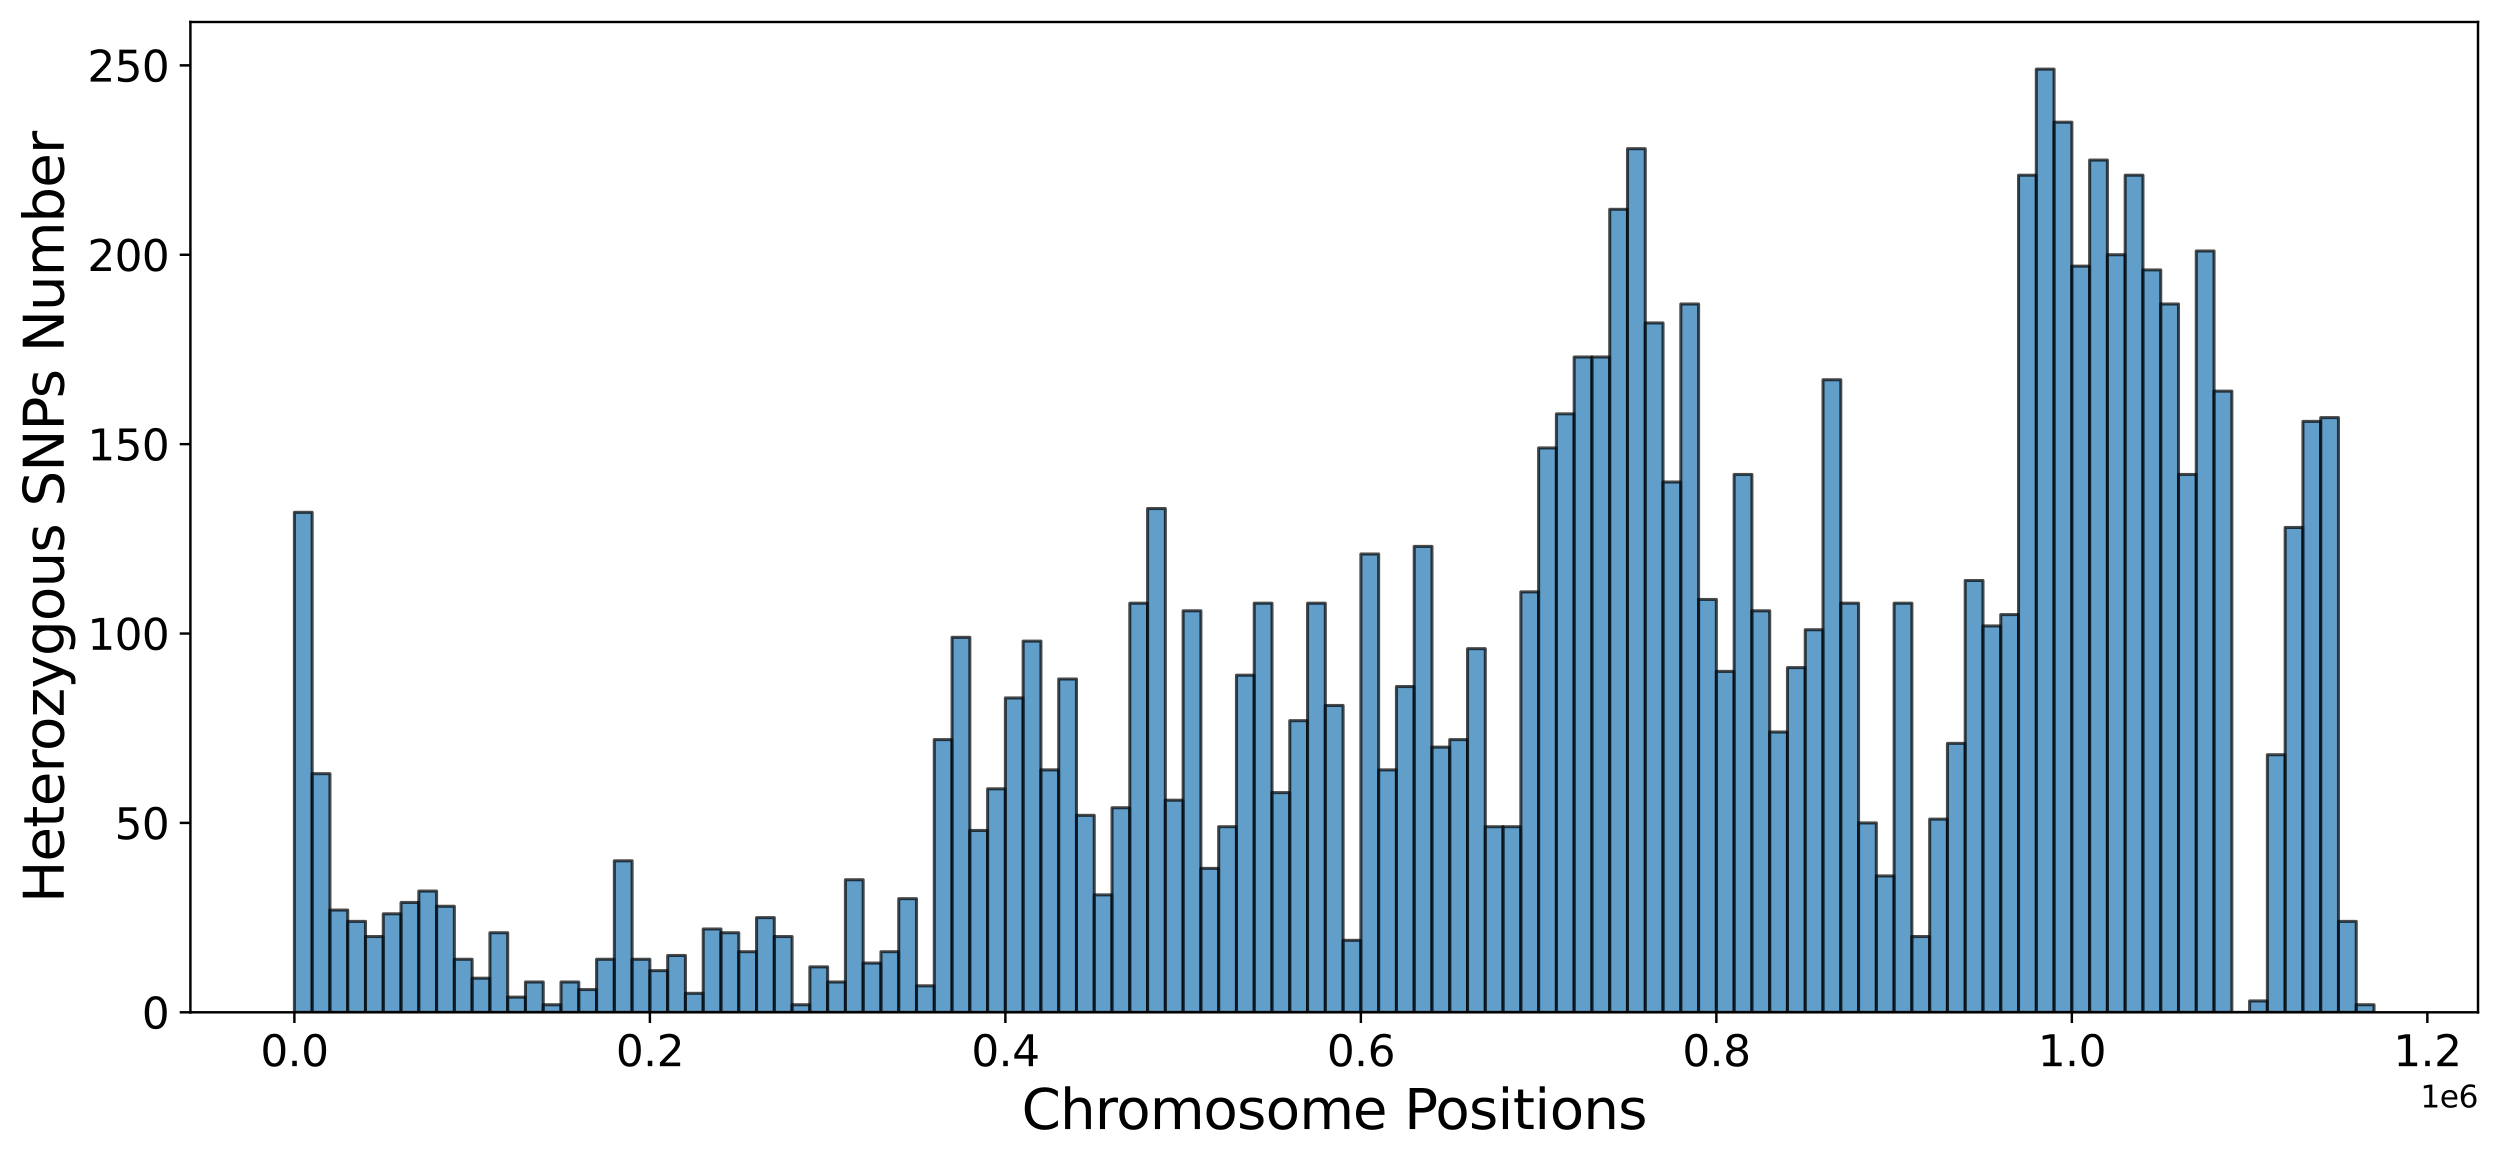 <?xml version="1.0" encoding="utf-8" standalone="no"?>
<!DOCTYPE svg PUBLIC "-//W3C//DTD SVG 1.1//EN"
  "http://www.w3.org/Graphics/SVG/1.1/DTD/svg11.dtd">
<svg xmlns:xlink="http://www.w3.org/1999/xlink" width="818.533pt" height="380.61pt" viewBox="0 0 818.533 380.61" xmlns="http://www.w3.org/2000/svg" version="1.1">
 <defs>
  <style type="text/css">*{stroke-linejoin: round; stroke-linecap: butt}</style>
 </defs>
 <g id="figure_1">
  <g id="patch_1">
   <path d="M 0 380.61 
L 818.533 380.61 
L 818.533 0 
L 0 0 
z
" style="fill: #ffffff"/>
  </g>
  <g id="axes_1">
   <g id="patch_2">
    <path d="M 62.343 331.44 
L 811.333 331.44 
L 811.333 7.2 
L 62.343 7.2 
z
" style="fill: #ffffff"/>
   </g>
   <g id="patch_3">
    <path d="M 96.388 331.44 
L 102.208 331.44 
L 102.208 167.739 
L 96.388 167.739 
z
" clip-path="url(#pa368eece05)" style="fill: #1f77b4; opacity: 0.7; stroke: #000000; stroke-linejoin: miter"/>
   </g>
   <g id="patch_4">
    <path d="M 102.208 331.44 
L 108.027 331.44 
L 108.027 253.31 
L 102.208 253.31 
z
" clip-path="url(#pa368eece05)" style="fill: #1f77b4; opacity: 0.7; stroke: #000000; stroke-linejoin: miter"/>
   </g>
   <g id="patch_5">
    <path d="M 108.027 331.44 
L 113.847 331.44 
L 113.847 297.956 
L 108.027 297.956 
z
" clip-path="url(#pa368eece05)" style="fill: #1f77b4; opacity: 0.7; stroke: #000000; stroke-linejoin: miter"/>
   </g>
   <g id="patch_6">
    <path d="M 113.847 331.44 
L 119.667 331.44 
L 119.667 301.676 
L 113.847 301.676 
z
" clip-path="url(#pa368eece05)" style="fill: #1f77b4; opacity: 0.7; stroke: #000000; stroke-linejoin: miter"/>
   </g>
   <g id="patch_7">
    <path d="M 119.667 331.44 
L 125.486 331.44 
L 125.486 306.637 
L 119.667 306.637 
z
" clip-path="url(#pa368eece05)" style="fill: #1f77b4; opacity: 0.7; stroke: #000000; stroke-linejoin: miter"/>
   </g>
   <g id="patch_8">
    <path d="M 125.486 331.44 
L 131.306 331.44 
L 131.306 299.196 
L 125.486 299.196 
z
" clip-path="url(#pa368eece05)" style="fill: #1f77b4; opacity: 0.7; stroke: #000000; stroke-linejoin: miter"/>
   </g>
   <g id="patch_9">
    <path d="M 131.306 331.44 
L 137.126 331.44 
L 137.126 295.475 
L 131.306 295.475 
z
" clip-path="url(#pa368eece05)" style="fill: #1f77b4; opacity: 0.7; stroke: #000000; stroke-linejoin: miter"/>
   </g>
   <g id="patch_10">
    <path d="M 137.126 331.44 
L 142.945 331.44 
L 142.945 291.755 
L 137.126 291.755 
z
" clip-path="url(#pa368eece05)" style="fill: #1f77b4; opacity: 0.7; stroke: #000000; stroke-linejoin: miter"/>
   </g>
   <g id="patch_11">
    <path d="M 142.945 331.44 
L 148.765 331.44 
L 148.765 296.716 
L 142.945 296.716 
z
" clip-path="url(#pa368eece05)" style="fill: #1f77b4; opacity: 0.7; stroke: #000000; stroke-linejoin: miter"/>
   </g>
   <g id="patch_12">
    <path d="M 148.765 331.44 
L 154.585 331.44 
L 154.585 314.078 
L 148.765 314.078 
z
" clip-path="url(#pa368eece05)" style="fill: #1f77b4; opacity: 0.7; stroke: #000000; stroke-linejoin: miter"/>
   </g>
   <g id="patch_13">
    <path d="M 154.585 331.44 
L 160.404 331.44 
L 160.404 320.279 
L 154.585 320.279 
z
" clip-path="url(#pa368eece05)" style="fill: #1f77b4; opacity: 0.7; stroke: #000000; stroke-linejoin: miter"/>
   </g>
   <g id="patch_14">
    <path d="M 160.404 331.44 
L 166.224 331.44 
L 166.224 305.397 
L 160.404 305.397 
z
" clip-path="url(#pa368eece05)" style="fill: #1f77b4; opacity: 0.7; stroke: #000000; stroke-linejoin: miter"/>
   </g>
   <g id="patch_15">
    <path d="M 166.224 331.44 
L 172.044 331.44 
L 172.044 326.479 
L 166.224 326.479 
z
" clip-path="url(#pa368eece05)" style="fill: #1f77b4; opacity: 0.7; stroke: #000000; stroke-linejoin: miter"/>
   </g>
   <g id="patch_16">
    <path d="M 172.044 331.44 
L 177.863 331.44 
L 177.863 321.519 
L 172.044 321.519 
z
" clip-path="url(#pa368eece05)" style="fill: #1f77b4; opacity: 0.7; stroke: #000000; stroke-linejoin: miter"/>
   </g>
   <g id="patch_17">
    <path d="M 177.863 331.44 
L 183.683 331.44 
L 183.683 328.96 
L 177.863 328.96 
z
" clip-path="url(#pa368eece05)" style="fill: #1f77b4; opacity: 0.7; stroke: #000000; stroke-linejoin: miter"/>
   </g>
   <g id="patch_18">
    <path d="M 183.683 331.44 
L 189.503 331.44 
L 189.503 321.519 
L 183.683 321.519 
z
" clip-path="url(#pa368eece05)" style="fill: #1f77b4; opacity: 0.7; stroke: #000000; stroke-linejoin: miter"/>
   </g>
   <g id="patch_19">
    <path d="M 189.503 331.44 
L 195.322 331.44 
L 195.322 323.999 
L 189.503 323.999 
z
" clip-path="url(#pa368eece05)" style="fill: #1f77b4; opacity: 0.7; stroke: #000000; stroke-linejoin: miter"/>
   </g>
   <g id="patch_20">
    <path d="M 195.322 331.44 
L 201.142 331.44 
L 201.142 314.078 
L 195.322 314.078 
z
" clip-path="url(#pa368eece05)" style="fill: #1f77b4; opacity: 0.7; stroke: #000000; stroke-linejoin: miter"/>
   </g>
   <g id="patch_21">
    <path d="M 201.142 331.44 
L 206.962 331.44 
L 206.962 281.834 
L 201.142 281.834 
z
" clip-path="url(#pa368eece05)" style="fill: #1f77b4; opacity: 0.7; stroke: #000000; stroke-linejoin: miter"/>
   </g>
   <g id="patch_22">
    <path d="M 206.962 331.44 
L 212.781 331.44 
L 212.781 314.078 
L 206.962 314.078 
z
" clip-path="url(#pa368eece05)" style="fill: #1f77b4; opacity: 0.7; stroke: #000000; stroke-linejoin: miter"/>
   </g>
   <g id="patch_23">
    <path d="M 212.781 331.44 
L 218.601 331.44 
L 218.601 317.798 
L 212.781 317.798 
z
" clip-path="url(#pa368eece05)" style="fill: #1f77b4; opacity: 0.7; stroke: #000000; stroke-linejoin: miter"/>
   </g>
   <g id="patch_24">
    <path d="M 218.601 331.44 
L 224.421 331.44 
L 224.421 312.838 
L 218.601 312.838 
z
" clip-path="url(#pa368eece05)" style="fill: #1f77b4; opacity: 0.7; stroke: #000000; stroke-linejoin: miter"/>
   </g>
   <g id="patch_25">
    <path d="M 224.421 331.44 
L 230.24 331.44 
L 230.24 325.239 
L 224.421 325.239 
z
" clip-path="url(#pa368eece05)" style="fill: #1f77b4; opacity: 0.7; stroke: #000000; stroke-linejoin: miter"/>
   </g>
   <g id="patch_26">
    <path d="M 230.24 331.44 
L 236.06 331.44 
L 236.06 304.156 
L 230.24 304.156 
z
" clip-path="url(#pa368eece05)" style="fill: #1f77b4; opacity: 0.7; stroke: #000000; stroke-linejoin: miter"/>
   </g>
   <g id="patch_27">
    <path d="M 236.06 331.44 
L 241.88 331.44 
L 241.88 305.397 
L 236.06 305.397 
z
" clip-path="url(#pa368eece05)" style="fill: #1f77b4; opacity: 0.7; stroke: #000000; stroke-linejoin: miter"/>
   </g>
   <g id="patch_28">
    <path d="M 241.88 331.44 
L 247.699 331.44 
L 247.699 311.597 
L 241.88 311.597 
z
" clip-path="url(#pa368eece05)" style="fill: #1f77b4; opacity: 0.7; stroke: #000000; stroke-linejoin: miter"/>
   </g>
   <g id="patch_29">
    <path d="M 247.699 331.44 
L 253.519 331.44 
L 253.519 300.436 
L 247.699 300.436 
z
" clip-path="url(#pa368eece05)" style="fill: #1f77b4; opacity: 0.7; stroke: #000000; stroke-linejoin: miter"/>
   </g>
   <g id="patch_30">
    <path d="M 253.519 331.44 
L 259.339 331.44 
L 259.339 306.637 
L 253.519 306.637 
z
" clip-path="url(#pa368eece05)" style="fill: #1f77b4; opacity: 0.7; stroke: #000000; stroke-linejoin: miter"/>
   </g>
   <g id="patch_31">
    <path d="M 259.339 331.44 
L 265.158 331.44 
L 265.158 328.96 
L 259.339 328.96 
z
" clip-path="url(#pa368eece05)" style="fill: #1f77b4; opacity: 0.7; stroke: #000000; stroke-linejoin: miter"/>
   </g>
   <g id="patch_32">
    <path d="M 265.158 331.44 
L 270.978 331.44 
L 270.978 316.558 
L 265.158 316.558 
z
" clip-path="url(#pa368eece05)" style="fill: #1f77b4; opacity: 0.7; stroke: #000000; stroke-linejoin: miter"/>
   </g>
   <g id="patch_33">
    <path d="M 270.978 331.44 
L 276.798 331.44 
L 276.798 321.519 
L 270.978 321.519 
z
" clip-path="url(#pa368eece05)" style="fill: #1f77b4; opacity: 0.7; stroke: #000000; stroke-linejoin: miter"/>
   </g>
   <g id="patch_34">
    <path d="M 276.798 331.44 
L 282.617 331.44 
L 282.617 288.034 
L 276.798 288.034 
z
" clip-path="url(#pa368eece05)" style="fill: #1f77b4; opacity: 0.7; stroke: #000000; stroke-linejoin: miter"/>
   </g>
   <g id="patch_35">
    <path d="M 282.617 331.44 
L 288.437 331.44 
L 288.437 315.318 
L 282.617 315.318 
z
" clip-path="url(#pa368eece05)" style="fill: #1f77b4; opacity: 0.7; stroke: #000000; stroke-linejoin: miter"/>
   </g>
   <g id="patch_36">
    <path d="M 288.437 331.44 
L 294.257 331.44 
L 294.257 311.597 
L 288.437 311.597 
z
" clip-path="url(#pa368eece05)" style="fill: #1f77b4; opacity: 0.7; stroke: #000000; stroke-linejoin: miter"/>
   </g>
   <g id="patch_37">
    <path d="M 294.257 331.44 
L 300.076 331.44 
L 300.076 294.235 
L 294.257 294.235 
z
" clip-path="url(#pa368eece05)" style="fill: #1f77b4; opacity: 0.7; stroke: #000000; stroke-linejoin: miter"/>
   </g>
   <g id="patch_38">
    <path d="M 300.076 331.44 
L 305.896 331.44 
L 305.896 322.759 
L 300.076 322.759 
z
" clip-path="url(#pa368eece05)" style="fill: #1f77b4; opacity: 0.7; stroke: #000000; stroke-linejoin: miter"/>
   </g>
   <g id="patch_39">
    <path d="M 305.896 331.44 
L 311.715 331.44 
L 311.715 242.148 
L 305.896 242.148 
z
" clip-path="url(#pa368eece05)" style="fill: #1f77b4; opacity: 0.7; stroke: #000000; stroke-linejoin: miter"/>
   </g>
   <g id="patch_40">
    <path d="M 311.715 331.44 
L 317.535 331.44 
L 317.535 208.664 
L 311.715 208.664 
z
" clip-path="url(#pa368eece05)" style="fill: #1f77b4; opacity: 0.7; stroke: #000000; stroke-linejoin: miter"/>
   </g>
   <g id="patch_41">
    <path d="M 317.535 331.44 
L 323.355 331.44 
L 323.355 271.912 
L 317.535 271.912 
z
" clip-path="url(#pa368eece05)" style="fill: #1f77b4; opacity: 0.7; stroke: #000000; stroke-linejoin: miter"/>
   </g>
   <g id="patch_42">
    <path d="M 323.355 331.44 
L 329.174 331.44 
L 329.174 258.271 
L 323.355 258.271 
z
" clip-path="url(#pa368eece05)" style="fill: #1f77b4; opacity: 0.7; stroke: #000000; stroke-linejoin: miter"/>
   </g>
   <g id="patch_43">
    <path d="M 329.174 331.44 
L 334.994 331.44 
L 334.994 228.507 
L 329.174 228.507 
z
" clip-path="url(#pa368eece05)" style="fill: #1f77b4; opacity: 0.7; stroke: #000000; stroke-linejoin: miter"/>
   </g>
   <g id="patch_44">
    <path d="M 334.994 331.44 
L 340.814 331.44 
L 340.814 209.904 
L 334.994 209.904 
z
" clip-path="url(#pa368eece05)" style="fill: #1f77b4; opacity: 0.7; stroke: #000000; stroke-linejoin: miter"/>
   </g>
   <g id="patch_45">
    <path d="M 340.814 331.44 
L 346.633 331.44 
L 346.633 252.07 
L 340.814 252.07 
z
" clip-path="url(#pa368eece05)" style="fill: #1f77b4; opacity: 0.7; stroke: #000000; stroke-linejoin: miter"/>
   </g>
   <g id="patch_46">
    <path d="M 346.633 331.44 
L 352.453 331.44 
L 352.453 222.306 
L 346.633 222.306 
z
" clip-path="url(#pa368eece05)" style="fill: #1f77b4; opacity: 0.7; stroke: #000000; stroke-linejoin: miter"/>
   </g>
   <g id="patch_47">
    <path d="M 352.453 331.44 
L 358.273 331.44 
L 358.273 266.952 
L 352.453 266.952 
z
" clip-path="url(#pa368eece05)" style="fill: #1f77b4; opacity: 0.7; stroke: #000000; stroke-linejoin: miter"/>
   </g>
   <g id="patch_48">
    <path d="M 358.273 331.44 
L 364.092 331.44 
L 364.092 292.995 
L 358.273 292.995 
z
" clip-path="url(#pa368eece05)" style="fill: #1f77b4; opacity: 0.7; stroke: #000000; stroke-linejoin: miter"/>
   </g>
   <g id="patch_49">
    <path d="M 364.092 331.44 
L 369.912 331.44 
L 369.912 264.471 
L 364.092 264.471 
z
" clip-path="url(#pa368eece05)" style="fill: #1f77b4; opacity: 0.7; stroke: #000000; stroke-linejoin: miter"/>
   </g>
   <g id="patch_50">
    <path d="M 369.912 331.44 
L 375.732 331.44 
L 375.732 197.503 
L 369.912 197.503 
z
" clip-path="url(#pa368eece05)" style="fill: #1f77b4; opacity: 0.7; stroke: #000000; stroke-linejoin: miter"/>
   </g>
   <g id="patch_51">
    <path d="M 375.732 331.44 
L 381.551 331.44 
L 381.551 166.499 
L 375.732 166.499 
z
" clip-path="url(#pa368eece05)" style="fill: #1f77b4; opacity: 0.7; stroke: #000000; stroke-linejoin: miter"/>
   </g>
   <g id="patch_52">
    <path d="M 381.551 331.44 
L 387.371 331.44 
L 387.371 261.991 
L 381.551 261.991 
z
" clip-path="url(#pa368eece05)" style="fill: #1f77b4; opacity: 0.7; stroke: #000000; stroke-linejoin: miter"/>
   </g>
   <g id="patch_53">
    <path d="M 387.371 331.44 
L 393.191 331.44 
L 393.191 199.983 
L 387.371 199.983 
z
" clip-path="url(#pa368eece05)" style="fill: #1f77b4; opacity: 0.7; stroke: #000000; stroke-linejoin: miter"/>
   </g>
   <g id="patch_54">
    <path d="M 393.191 331.44 
L 399.01 331.44 
L 399.01 284.314 
L 393.191 284.314 
z
" clip-path="url(#pa368eece05)" style="fill: #1f77b4; opacity: 0.7; stroke: #000000; stroke-linejoin: miter"/>
   </g>
   <g id="patch_55">
    <path d="M 399.01 331.44 
L 404.83 331.44 
L 404.83 270.672 
L 399.01 270.672 
z
" clip-path="url(#pa368eece05)" style="fill: #1f77b4; opacity: 0.7; stroke: #000000; stroke-linejoin: miter"/>
   </g>
   <g id="patch_56">
    <path d="M 404.83 331.44 
L 410.65 331.44 
L 410.65 221.066 
L 404.83 221.066 
z
" clip-path="url(#pa368eece05)" style="fill: #1f77b4; opacity: 0.7; stroke: #000000; stroke-linejoin: miter"/>
   </g>
   <g id="patch_57">
    <path d="M 410.65 331.44 
L 416.469 331.44 
L 416.469 197.503 
L 410.65 197.503 
z
" clip-path="url(#pa368eece05)" style="fill: #1f77b4; opacity: 0.7; stroke: #000000; stroke-linejoin: miter"/>
   </g>
   <g id="patch_58">
    <path d="M 416.469 331.44 
L 422.289 331.44 
L 422.289 259.511 
L 416.469 259.511 
z
" clip-path="url(#pa368eece05)" style="fill: #1f77b4; opacity: 0.7; stroke: #000000; stroke-linejoin: miter"/>
   </g>
   <g id="patch_59">
    <path d="M 422.289 331.44 
L 428.109 331.44 
L 428.109 235.948 
L 422.289 235.948 
z
" clip-path="url(#pa368eece05)" style="fill: #1f77b4; opacity: 0.7; stroke: #000000; stroke-linejoin: miter"/>
   </g>
   <g id="patch_60">
    <path d="M 428.109 331.44 
L 433.928 331.44 
L 433.928 197.503 
L 428.109 197.503 
z
" clip-path="url(#pa368eece05)" style="fill: #1f77b4; opacity: 0.7; stroke: #000000; stroke-linejoin: miter"/>
   </g>
   <g id="patch_61">
    <path d="M 433.928 331.44 
L 439.748 331.44 
L 439.748 230.987 
L 433.928 230.987 
z
" clip-path="url(#pa368eece05)" style="fill: #1f77b4; opacity: 0.7; stroke: #000000; stroke-linejoin: miter"/>
   </g>
   <g id="patch_62">
    <path d="M 439.748 331.44 
L 445.568 331.44 
L 445.568 307.877 
L 439.748 307.877 
z
" clip-path="url(#pa368eece05)" style="fill: #1f77b4; opacity: 0.7; stroke: #000000; stroke-linejoin: miter"/>
   </g>
   <g id="patch_63">
    <path d="M 445.568 331.44 
L 451.387 331.44 
L 451.387 181.381 
L 445.568 181.381 
z
" clip-path="url(#pa368eece05)" style="fill: #1f77b4; opacity: 0.7; stroke: #000000; stroke-linejoin: miter"/>
   </g>
   <g id="patch_64">
    <path d="M 451.387 331.44 
L 457.207 331.44 
L 457.207 252.07 
L 451.387 252.07 
z
" clip-path="url(#pa368eece05)" style="fill: #1f77b4; opacity: 0.7; stroke: #000000; stroke-linejoin: miter"/>
   </g>
   <g id="patch_65">
    <path d="M 457.207 331.44 
L 463.027 331.44 
L 463.027 224.786 
L 457.207 224.786 
z
" clip-path="url(#pa368eece05)" style="fill: #1f77b4; opacity: 0.7; stroke: #000000; stroke-linejoin: miter"/>
   </g>
   <g id="patch_66">
    <path d="M 463.027 331.44 
L 468.846 331.44 
L 468.846 178.9 
L 463.027 178.9 
z
" clip-path="url(#pa368eece05)" style="fill: #1f77b4; opacity: 0.7; stroke: #000000; stroke-linejoin: miter"/>
   </g>
   <g id="patch_67">
    <path d="M 468.846 331.44 
L 474.666 331.44 
L 474.666 244.629 
L 468.846 244.629 
z
" clip-path="url(#pa368eece05)" style="fill: #1f77b4; opacity: 0.7; stroke: #000000; stroke-linejoin: miter"/>
   </g>
   <g id="patch_68">
    <path d="M 474.666 331.44 
L 480.486 331.44 
L 480.486 242.148 
L 474.666 242.148 
z
" clip-path="url(#pa368eece05)" style="fill: #1f77b4; opacity: 0.7; stroke: #000000; stroke-linejoin: miter"/>
   </g>
   <g id="patch_69">
    <path d="M 480.486 331.44 
L 486.305 331.44 
L 486.305 212.385 
L 480.486 212.385 
z
" clip-path="url(#pa368eece05)" style="fill: #1f77b4; opacity: 0.7; stroke: #000000; stroke-linejoin: miter"/>
   </g>
   <g id="patch_70">
    <path d="M 486.305 331.44 
L 492.125 331.44 
L 492.125 270.672 
L 486.305 270.672 
z
" clip-path="url(#pa368eece05)" style="fill: #1f77b4; opacity: 0.7; stroke: #000000; stroke-linejoin: miter"/>
   </g>
   <g id="patch_71">
    <path d="M 492.125 331.44 
L 497.945 331.44 
L 497.945 270.672 
L 492.125 270.672 
z
" clip-path="url(#pa368eece05)" style="fill: #1f77b4; opacity: 0.7; stroke: #000000; stroke-linejoin: miter"/>
   </g>
   <g id="patch_72">
    <path d="M 497.945 331.44 
L 503.764 331.44 
L 503.764 193.782 
L 497.945 193.782 
z
" clip-path="url(#pa368eece05)" style="fill: #1f77b4; opacity: 0.7; stroke: #000000; stroke-linejoin: miter"/>
   </g>
   <g id="patch_73">
    <path d="M 503.764 331.44 
L 509.584 331.44 
L 509.584 146.656 
L 503.764 146.656 
z
" clip-path="url(#pa368eece05)" style="fill: #1f77b4; opacity: 0.7; stroke: #000000; stroke-linejoin: miter"/>
   </g>
   <g id="patch_74">
    <path d="M 509.584 331.44 
L 515.404 331.44 
L 515.404 135.495 
L 509.584 135.495 
z
" clip-path="url(#pa368eece05)" style="fill: #1f77b4; opacity: 0.7; stroke: #000000; stroke-linejoin: miter"/>
   </g>
   <g id="patch_75">
    <path d="M 515.404 331.44 
L 521.223 331.44 
L 521.223 116.892 
L 515.404 116.892 
z
" clip-path="url(#pa368eece05)" style="fill: #1f77b4; opacity: 0.7; stroke: #000000; stroke-linejoin: miter"/>
   </g>
   <g id="patch_76">
    <path d="M 521.223 331.44 
L 527.043 331.44 
L 527.043 116.892 
L 521.223 116.892 
z
" clip-path="url(#pa368eece05)" style="fill: #1f77b4; opacity: 0.7; stroke: #000000; stroke-linejoin: miter"/>
   </g>
   <g id="patch_77">
    <path d="M 527.043 331.44 
L 532.862 331.44 
L 532.862 68.526 
L 527.043 68.526 
z
" clip-path="url(#pa368eece05)" style="fill: #1f77b4; opacity: 0.7; stroke: #000000; stroke-linejoin: miter"/>
   </g>
   <g id="patch_78">
    <path d="M 532.862 331.44 
L 538.682 331.44 
L 538.682 48.683 
L 532.862 48.683 
z
" clip-path="url(#pa368eece05)" style="fill: #1f77b4; opacity: 0.7; stroke: #000000; stroke-linejoin: miter"/>
   </g>
   <g id="patch_79">
    <path d="M 538.682 331.44 
L 544.502 331.44 
L 544.502 105.731 
L 538.682 105.731 
z
" clip-path="url(#pa368eece05)" style="fill: #1f77b4; opacity: 0.7; stroke: #000000; stroke-linejoin: miter"/>
   </g>
   <g id="patch_80">
    <path d="M 544.502 331.44 
L 550.321 331.44 
L 550.321 157.818 
L 544.502 157.818 
z
" clip-path="url(#pa368eece05)" style="fill: #1f77b4; opacity: 0.7; stroke: #000000; stroke-linejoin: miter"/>
   </g>
   <g id="patch_81">
    <path d="M 550.321 331.44 
L 556.141 331.44 
L 556.141 99.53 
L 550.321 99.53 
z
" clip-path="url(#pa368eece05)" style="fill: #1f77b4; opacity: 0.7; stroke: #000000; stroke-linejoin: miter"/>
   </g>
   <g id="patch_82">
    <path d="M 556.141 331.44 
L 561.961 331.44 
L 561.961 196.262 
L 556.141 196.262 
z
" clip-path="url(#pa368eece05)" style="fill: #1f77b4; opacity: 0.7; stroke: #000000; stroke-linejoin: miter"/>
   </g>
   <g id="patch_83">
    <path d="M 561.961 331.44 
L 567.78 331.44 
L 567.78 219.826 
L 561.961 219.826 
z
" clip-path="url(#pa368eece05)" style="fill: #1f77b4; opacity: 0.7; stroke: #000000; stroke-linejoin: miter"/>
   </g>
   <g id="patch_84">
    <path d="M 567.78 331.44 
L 573.6 331.44 
L 573.6 155.337 
L 567.78 155.337 
z
" clip-path="url(#pa368eece05)" style="fill: #1f77b4; opacity: 0.7; stroke: #000000; stroke-linejoin: miter"/>
   </g>
   <g id="patch_85">
    <path d="M 573.6 331.44 
L 579.42 331.44 
L 579.42 199.983 
L 573.6 199.983 
z
" clip-path="url(#pa368eece05)" style="fill: #1f77b4; opacity: 0.7; stroke: #000000; stroke-linejoin: miter"/>
   </g>
   <g id="patch_86">
    <path d="M 579.42 331.44 
L 585.239 331.44 
L 585.239 239.668 
L 579.42 239.668 
z
" clip-path="url(#pa368eece05)" style="fill: #1f77b4; opacity: 0.7; stroke: #000000; stroke-linejoin: miter"/>
   </g>
   <g id="patch_87">
    <path d="M 585.239 331.44 
L 591.059 331.44 
L 591.059 218.585 
L 585.239 218.585 
z
" clip-path="url(#pa368eece05)" style="fill: #1f77b4; opacity: 0.7; stroke: #000000; stroke-linejoin: miter"/>
   </g>
   <g id="patch_88">
    <path d="M 591.059 331.44 
L 596.879 331.44 
L 596.879 206.184 
L 591.059 206.184 
z
" clip-path="url(#pa368eece05)" style="fill: #1f77b4; opacity: 0.7; stroke: #000000; stroke-linejoin: miter"/>
   </g>
   <g id="patch_89">
    <path d="M 596.879 331.44 
L 602.698 331.44 
L 602.698 124.333 
L 596.879 124.333 
z
" clip-path="url(#pa368eece05)" style="fill: #1f77b4; opacity: 0.7; stroke: #000000; stroke-linejoin: miter"/>
   </g>
   <g id="patch_90">
    <path d="M 602.698 331.44 
L 608.518 331.44 
L 608.518 197.503 
L 602.698 197.503 
z
" clip-path="url(#pa368eece05)" style="fill: #1f77b4; opacity: 0.7; stroke: #000000; stroke-linejoin: miter"/>
   </g>
   <g id="patch_91">
    <path d="M 608.518 331.44 
L 614.338 331.44 
L 614.338 269.432 
L 608.518 269.432 
z
" clip-path="url(#pa368eece05)" style="fill: #1f77b4; opacity: 0.7; stroke: #000000; stroke-linejoin: miter"/>
   </g>
   <g id="patch_92">
    <path d="M 614.338 331.44 
L 620.157 331.44 
L 620.157 286.794 
L 614.338 286.794 
z
" clip-path="url(#pa368eece05)" style="fill: #1f77b4; opacity: 0.7; stroke: #000000; stroke-linejoin: miter"/>
   </g>
   <g id="patch_93">
    <path d="M 620.157 331.44 
L 625.977 331.44 
L 625.977 197.503 
L 620.157 197.503 
z
" clip-path="url(#pa368eece05)" style="fill: #1f77b4; opacity: 0.7; stroke: #000000; stroke-linejoin: miter"/>
   </g>
   <g id="patch_94">
    <path d="M 625.977 331.44 
L 631.797 331.44 
L 631.797 306.637 
L 625.977 306.637 
z
" clip-path="url(#pa368eece05)" style="fill: #1f77b4; opacity: 0.7; stroke: #000000; stroke-linejoin: miter"/>
   </g>
   <g id="patch_95">
    <path d="M 631.797 331.44 
L 637.616 331.44 
L 637.616 268.192 
L 631.797 268.192 
z
" clip-path="url(#pa368eece05)" style="fill: #1f77b4; opacity: 0.7; stroke: #000000; stroke-linejoin: miter"/>
   </g>
   <g id="patch_96">
    <path d="M 637.616 331.44 
L 643.436 331.44 
L 643.436 243.389 
L 637.616 243.389 
z
" clip-path="url(#pa368eece05)" style="fill: #1f77b4; opacity: 0.7; stroke: #000000; stroke-linejoin: miter"/>
   </g>
   <g id="patch_97">
    <path d="M 643.436 331.44 
L 649.256 331.44 
L 649.256 190.062 
L 643.436 190.062 
z
" clip-path="url(#pa368eece05)" style="fill: #1f77b4; opacity: 0.7; stroke: #000000; stroke-linejoin: miter"/>
   </g>
   <g id="patch_98">
    <path d="M 649.256 331.44 
L 655.075 331.44 
L 655.075 204.944 
L 649.256 204.944 
z
" clip-path="url(#pa368eece05)" style="fill: #1f77b4; opacity: 0.7; stroke: #000000; stroke-linejoin: miter"/>
   </g>
   <g id="patch_99">
    <path d="M 655.075 331.44 
L 660.895 331.44 
L 660.895 201.223 
L 655.075 201.223 
z
" clip-path="url(#pa368eece05)" style="fill: #1f77b4; opacity: 0.7; stroke: #000000; stroke-linejoin: miter"/>
   </g>
   <g id="patch_100">
    <path d="M 660.895 331.44 
L 666.715 331.44 
L 666.715 57.364 
L 660.895 57.364 
z
" clip-path="url(#pa368eece05)" style="fill: #1f77b4; opacity: 0.7; stroke: #000000; stroke-linejoin: miter"/>
   </g>
   <g id="patch_101">
    <path d="M 666.715 331.44 
L 672.534 331.44 
L 672.534 22.64 
L 666.715 22.64 
z
" clip-path="url(#pa368eece05)" style="fill: #1f77b4; opacity: 0.7; stroke: #000000; stroke-linejoin: miter"/>
   </g>
   <g id="patch_102">
    <path d="M 672.534 331.44 
L 678.354 331.44 
L 678.354 40.002 
L 672.534 40.002 
z
" clip-path="url(#pa368eece05)" style="fill: #1f77b4; opacity: 0.7; stroke: #000000; stroke-linejoin: miter"/>
   </g>
   <g id="patch_103">
    <path d="M 678.354 331.44 
L 684.174 331.44 
L 684.174 87.128 
L 678.354 87.128 
z
" clip-path="url(#pa368eece05)" style="fill: #1f77b4; opacity: 0.7; stroke: #000000; stroke-linejoin: miter"/>
   </g>
   <g id="patch_104">
    <path d="M 684.174 331.44 
L 689.993 331.44 
L 689.993 52.404 
L 684.174 52.404 
z
" clip-path="url(#pa368eece05)" style="fill: #1f77b4; opacity: 0.7; stroke: #000000; stroke-linejoin: miter"/>
   </g>
   <g id="patch_105">
    <path d="M 689.993 331.44 
L 695.813 331.44 
L 695.813 83.408 
L 689.993 83.408 
z
" clip-path="url(#pa368eece05)" style="fill: #1f77b4; opacity: 0.7; stroke: #000000; stroke-linejoin: miter"/>
   </g>
   <g id="patch_106">
    <path d="M 695.813 331.44 
L 701.633 331.44 
L 701.633 57.364 
L 695.813 57.364 
z
" clip-path="url(#pa368eece05)" style="fill: #1f77b4; opacity: 0.7; stroke: #000000; stroke-linejoin: miter"/>
   </g>
   <g id="patch_107">
    <path d="M 701.633 331.44 
L 707.452 331.44 
L 707.452 88.369 
L 701.633 88.369 
z
" clip-path="url(#pa368eece05)" style="fill: #1f77b4; opacity: 0.7; stroke: #000000; stroke-linejoin: miter"/>
   </g>
   <g id="patch_108">
    <path d="M 707.452 331.44 
L 713.272 331.44 
L 713.272 99.53 
L 707.452 99.53 
z
" clip-path="url(#pa368eece05)" style="fill: #1f77b4; opacity: 0.7; stroke: #000000; stroke-linejoin: miter"/>
   </g>
   <g id="patch_109">
    <path d="M 713.272 331.44 
L 719.092 331.44 
L 719.092 155.337 
L 713.272 155.337 
z
" clip-path="url(#pa368eece05)" style="fill: #1f77b4; opacity: 0.7; stroke: #000000; stroke-linejoin: miter"/>
   </g>
   <g id="patch_110">
    <path d="M 719.092 331.44 
L 724.911 331.44 
L 724.911 82.168 
L 719.092 82.168 
z
" clip-path="url(#pa368eece05)" style="fill: #1f77b4; opacity: 0.7; stroke: #000000; stroke-linejoin: miter"/>
   </g>
   <g id="patch_111">
    <path d="M 724.911 331.44 
L 730.731 331.44 
L 730.731 128.054 
L 724.911 128.054 
z
" clip-path="url(#pa368eece05)" style="fill: #1f77b4; opacity: 0.7; stroke: #000000; stroke-linejoin: miter"/>
   </g>
   <g id="patch_112">
    <path d="M 730.731 331.44 
L 736.551 331.44 
L 736.551 331.44 
L 730.731 331.44 
z
" clip-path="url(#pa368eece05)" style="fill: #1f77b4; opacity: 0.7; stroke: #000000; stroke-linejoin: miter"/>
   </g>
   <g id="patch_113">
    <path d="M 736.551 331.44 
L 742.37 331.44 
L 742.37 327.72 
L 736.551 327.72 
z
" clip-path="url(#pa368eece05)" style="fill: #1f77b4; opacity: 0.7; stroke: #000000; stroke-linejoin: miter"/>
   </g>
   <g id="patch_114">
    <path d="M 742.37 331.44 
L 748.19 331.44 
L 748.19 247.109 
L 742.37 247.109 
z
" clip-path="url(#pa368eece05)" style="fill: #1f77b4; opacity: 0.7; stroke: #000000; stroke-linejoin: miter"/>
   </g>
   <g id="patch_115">
    <path d="M 748.19 331.44 
L 754.009 331.44 
L 754.009 172.699 
L 748.19 172.699 
z
" clip-path="url(#pa368eece05)" style="fill: #1f77b4; opacity: 0.7; stroke: #000000; stroke-linejoin: miter"/>
   </g>
   <g id="patch_116">
    <path d="M 754.009 331.44 
L 759.829 331.44 
L 759.829 137.975 
L 754.009 137.975 
z
" clip-path="url(#pa368eece05)" style="fill: #1f77b4; opacity: 0.7; stroke: #000000; stroke-linejoin: miter"/>
   </g>
   <g id="patch_117">
    <path d="M 759.829 331.44 
L 765.649 331.44 
L 765.649 136.735 
L 759.829 136.735 
z
" clip-path="url(#pa368eece05)" style="fill: #1f77b4; opacity: 0.7; stroke: #000000; stroke-linejoin: miter"/>
   </g>
   <g id="patch_118">
    <path d="M 765.649 331.44 
L 771.468 331.44 
L 771.468 301.676 
L 765.649 301.676 
z
" clip-path="url(#pa368eece05)" style="fill: #1f77b4; opacity: 0.7; stroke: #000000; stroke-linejoin: miter"/>
   </g>
   <g id="patch_119">
    <path d="M 771.468 331.44 
L 777.288 331.44 
L 777.288 328.96 
L 771.468 328.96 
z
" clip-path="url(#pa368eece05)" style="fill: #1f77b4; opacity: 0.7; stroke: #000000; stroke-linejoin: miter"/>
   </g>
   <g id="matplotlib.axis_1">
    <g id="xtick_1">
     <g id="line2d_1">
      <defs>
       <path id="m8c947d50cc" d="M 0 0 
L 0 3.5 
" style="stroke: #000000; stroke-width: 0.8"/>
      </defs>
      <g>
       <use xlink:href="#m8c947d50cc" x="96.388" y="331.44" style="stroke: #000000; stroke-width: 0.8"/>
      </g>
     </g>
     <g id="text_1">
      <!-- 0.0 -->
      <g transform="translate(85.256 349.078) scale(0.14 -0.14)">
       <defs>
        <path id="DejaVuSans-30" d="M 2034 4250 
Q 1547 4250 1301 3770 
Q 1056 3291 1056 2328 
Q 1056 1369 1301 889 
Q 1547 409 2034 409 
Q 2525 409 2770 889 
Q 3016 1369 3016 2328 
Q 3016 3291 2770 3770 
Q 2525 4250 2034 4250 
z
M 2034 4750 
Q 2819 4750 3233 4129 
Q 3647 3509 3647 2328 
Q 3647 1150 3233 529 
Q 2819 -91 2034 -91 
Q 1250 -91 836 529 
Q 422 1150 422 2328 
Q 422 3509 836 4129 
Q 1250 4750 2034 4750 
z
" transform="scale(0.016)"/>
        <path id="DejaVuSans-2e" d="M 684 794 
L 1344 794 
L 1344 0 
L 684 0 
L 684 794 
z
" transform="scale(0.016)"/>
       </defs>
       <use xlink:href="#DejaVuSans-30"/>
       <use xlink:href="#DejaVuSans-2e" x="63.623"/>
       <use xlink:href="#DejaVuSans-30" x="95.41"/>
      </g>
     </g>
    </g>
    <g id="xtick_2">
     <g id="line2d_2">
      <g>
       <use xlink:href="#m8c947d50cc" x="212.781" y="331.44" style="stroke: #000000; stroke-width: 0.8"/>
      </g>
     </g>
     <g id="text_2">
      <!-- 0.2 -->
      <g transform="translate(201.649 349.078) scale(0.14 -0.14)">
       <defs>
        <path id="DejaVuSans-32" d="M 1228 531 
L 3431 531 
L 3431 0 
L 469 0 
L 469 531 
Q 828 903 1448 1529 
Q 2069 2156 2228 2338 
Q 2531 2678 2651 2914 
Q 2772 3150 2772 3378 
Q 2772 3750 2511 3984 
Q 2250 4219 1831 4219 
Q 1534 4219 1204 4116 
Q 875 4013 500 3803 
L 500 4441 
Q 881 4594 1212 4672 
Q 1544 4750 1819 4750 
Q 2544 4750 2975 4387 
Q 3406 4025 3406 3419 
Q 3406 3131 3298 2873 
Q 3191 2616 2906 2266 
Q 2828 2175 2409 1742 
Q 1991 1309 1228 531 
z
" transform="scale(0.016)"/>
       </defs>
       <use xlink:href="#DejaVuSans-30"/>
       <use xlink:href="#DejaVuSans-2e" x="63.623"/>
       <use xlink:href="#DejaVuSans-32" x="95.41"/>
      </g>
     </g>
    </g>
    <g id="xtick_3">
     <g id="line2d_3">
      <g>
       <use xlink:href="#m8c947d50cc" x="329.174" y="331.44" style="stroke: #000000; stroke-width: 0.8"/>
      </g>
     </g>
     <g id="text_3">
      <!-- 0.4 -->
      <g transform="translate(318.042 349.078) scale(0.14 -0.14)">
       <defs>
        <path id="DejaVuSans-34" d="M 2419 4116 
L 825 1625 
L 2419 1625 
L 2419 4116 
z
M 2253 4666 
L 3047 4666 
L 3047 1625 
L 3713 1625 
L 3713 1100 
L 3047 1100 
L 3047 0 
L 2419 0 
L 2419 1100 
L 313 1100 
L 313 1709 
L 2253 4666 
z
" transform="scale(0.016)"/>
       </defs>
       <use xlink:href="#DejaVuSans-30"/>
       <use xlink:href="#DejaVuSans-2e" x="63.623"/>
       <use xlink:href="#DejaVuSans-34" x="95.41"/>
      </g>
     </g>
    </g>
    <g id="xtick_4">
     <g id="line2d_4">
      <g>
       <use xlink:href="#m8c947d50cc" x="445.568" y="331.44" style="stroke: #000000; stroke-width: 0.8"/>
      </g>
     </g>
     <g id="text_4">
      <!-- 0.6 -->
      <g transform="translate(434.435 349.078) scale(0.14 -0.14)">
       <defs>
        <path id="DejaVuSans-36" d="M 2113 2584 
Q 1688 2584 1439 2293 
Q 1191 2003 1191 1497 
Q 1191 994 1439 701 
Q 1688 409 2113 409 
Q 2538 409 2786 701 
Q 3034 994 3034 1497 
Q 3034 2003 2786 2293 
Q 2538 2584 2113 2584 
z
M 3366 4563 
L 3366 3988 
Q 3128 4100 2886 4159 
Q 2644 4219 2406 4219 
Q 1781 4219 1451 3797 
Q 1122 3375 1075 2522 
Q 1259 2794 1537 2939 
Q 1816 3084 2150 3084 
Q 2853 3084 3261 2657 
Q 3669 2231 3669 1497 
Q 3669 778 3244 343 
Q 2819 -91 2113 -91 
Q 1303 -91 875 529 
Q 447 1150 447 2328 
Q 447 3434 972 4092 
Q 1497 4750 2381 4750 
Q 2619 4750 2861 4703 
Q 3103 4656 3366 4563 
z
" transform="scale(0.016)"/>
       </defs>
       <use xlink:href="#DejaVuSans-30"/>
       <use xlink:href="#DejaVuSans-2e" x="63.623"/>
       <use xlink:href="#DejaVuSans-36" x="95.41"/>
      </g>
     </g>
    </g>
    <g id="xtick_5">
     <g id="line2d_5">
      <g>
       <use xlink:href="#m8c947d50cc" x="561.961" y="331.44" style="stroke: #000000; stroke-width: 0.8"/>
      </g>
     </g>
     <g id="text_5">
      <!-- 0.8 -->
      <g transform="translate(550.829 349.078) scale(0.14 -0.14)">
       <defs>
        <path id="DejaVuSans-38" d="M 2034 2216 
Q 1584 2216 1326 1975 
Q 1069 1734 1069 1313 
Q 1069 891 1326 650 
Q 1584 409 2034 409 
Q 2484 409 2743 651 
Q 3003 894 3003 1313 
Q 3003 1734 2745 1975 
Q 2488 2216 2034 2216 
z
M 1403 2484 
Q 997 2584 770 2862 
Q 544 3141 544 3541 
Q 544 4100 942 4425 
Q 1341 4750 2034 4750 
Q 2731 4750 3128 4425 
Q 3525 4100 3525 3541 
Q 3525 3141 3298 2862 
Q 3072 2584 2669 2484 
Q 3125 2378 3379 2068 
Q 3634 1759 3634 1313 
Q 3634 634 3220 271 
Q 2806 -91 2034 -91 
Q 1263 -91 848 271 
Q 434 634 434 1313 
Q 434 1759 690 2068 
Q 947 2378 1403 2484 
z
M 1172 3481 
Q 1172 3119 1398 2916 
Q 1625 2713 2034 2713 
Q 2441 2713 2670 2916 
Q 2900 3119 2900 3481 
Q 2900 3844 2670 4047 
Q 2441 4250 2034 4250 
Q 1625 4250 1398 4047 
Q 1172 3844 1172 3481 
z
" transform="scale(0.016)"/>
       </defs>
       <use xlink:href="#DejaVuSans-30"/>
       <use xlink:href="#DejaVuSans-2e" x="63.623"/>
       <use xlink:href="#DejaVuSans-38" x="95.41"/>
      </g>
     </g>
    </g>
    <g id="xtick_6">
     <g id="line2d_6">
      <g>
       <use xlink:href="#m8c947d50cc" x="678.354" y="331.44" style="stroke: #000000; stroke-width: 0.8"/>
      </g>
     </g>
     <g id="text_6">
      <!-- 1.0 -->
      <g transform="translate(667.222 349.078) scale(0.14 -0.14)">
       <defs>
        <path id="DejaVuSans-31" d="M 794 531 
L 1825 531 
L 1825 4091 
L 703 3866 
L 703 4441 
L 1819 4666 
L 2450 4666 
L 2450 531 
L 3481 531 
L 3481 0 
L 794 0 
L 794 531 
z
" transform="scale(0.016)"/>
       </defs>
       <use xlink:href="#DejaVuSans-31"/>
       <use xlink:href="#DejaVuSans-2e" x="63.623"/>
       <use xlink:href="#DejaVuSans-30" x="95.41"/>
      </g>
     </g>
    </g>
    <g id="xtick_7">
     <g id="line2d_7">
      <g>
       <use xlink:href="#m8c947d50cc" x="794.747" y="331.44" style="stroke: #000000; stroke-width: 0.8"/>
      </g>
     </g>
     <g id="text_7">
      <!-- 1.2 -->
      <g transform="translate(783.615 349.078) scale(0.14 -0.14)">
       <use xlink:href="#DejaVuSans-31"/>
       <use xlink:href="#DejaVuSans-2e" x="63.623"/>
       <use xlink:href="#DejaVuSans-32" x="95.41"/>
      </g>
     </g>
    </g>
    <g id="text_8">
     <!-- Chromosome Positions -->
     <g transform="translate(334.488 369.667) scale(0.18 -0.18)">
      <defs>
       <path id="DejaVuSans-43" d="M 4122 4306 
L 4122 3641 
Q 3803 3938 3442 4084 
Q 3081 4231 2675 4231 
Q 1875 4231 1450 3742 
Q 1025 3253 1025 2328 
Q 1025 1406 1450 917 
Q 1875 428 2675 428 
Q 3081 428 3442 575 
Q 3803 722 4122 1019 
L 4122 359 
Q 3791 134 3420 21 
Q 3050 -91 2638 -91 
Q 1578 -91 968 557 
Q 359 1206 359 2328 
Q 359 3453 968 4101 
Q 1578 4750 2638 4750 
Q 3056 4750 3426 4639 
Q 3797 4528 4122 4306 
z
" transform="scale(0.016)"/>
       <path id="DejaVuSans-68" d="M 3513 2113 
L 3513 0 
L 2938 0 
L 2938 2094 
Q 2938 2591 2744 2837 
Q 2550 3084 2163 3084 
Q 1697 3084 1428 2787 
Q 1159 2491 1159 1978 
L 1159 0 
L 581 0 
L 581 4863 
L 1159 4863 
L 1159 2956 
Q 1366 3272 1645 3428 
Q 1925 3584 2291 3584 
Q 2894 3584 3203 3211 
Q 3513 2838 3513 2113 
z
" transform="scale(0.016)"/>
       <path id="DejaVuSans-72" d="M 2631 2963 
Q 2534 3019 2420 3045 
Q 2306 3072 2169 3072 
Q 1681 3072 1420 2755 
Q 1159 2438 1159 1844 
L 1159 0 
L 581 0 
L 581 3500 
L 1159 3500 
L 1159 2956 
Q 1341 3275 1631 3429 
Q 1922 3584 2338 3584 
Q 2397 3584 2469 3576 
Q 2541 3569 2628 3553 
L 2631 2963 
z
" transform="scale(0.016)"/>
       <path id="DejaVuSans-6f" d="M 1959 3097 
Q 1497 3097 1228 2736 
Q 959 2375 959 1747 
Q 959 1119 1226 758 
Q 1494 397 1959 397 
Q 2419 397 2687 759 
Q 2956 1122 2956 1747 
Q 2956 2369 2687 2733 
Q 2419 3097 1959 3097 
z
M 1959 3584 
Q 2709 3584 3137 3096 
Q 3566 2609 3566 1747 
Q 3566 888 3137 398 
Q 2709 -91 1959 -91 
Q 1206 -91 779 398 
Q 353 888 353 1747 
Q 353 2609 779 3096 
Q 1206 3584 1959 3584 
z
" transform="scale(0.016)"/>
       <path id="DejaVuSans-6d" d="M 3328 2828 
Q 3544 3216 3844 3400 
Q 4144 3584 4550 3584 
Q 5097 3584 5394 3201 
Q 5691 2819 5691 2113 
L 5691 0 
L 5113 0 
L 5113 2094 
Q 5113 2597 4934 2840 
Q 4756 3084 4391 3084 
Q 3944 3084 3684 2787 
Q 3425 2491 3425 1978 
L 3425 0 
L 2847 0 
L 2847 2094 
Q 2847 2600 2669 2842 
Q 2491 3084 2119 3084 
Q 1678 3084 1418 2786 
Q 1159 2488 1159 1978 
L 1159 0 
L 581 0 
L 581 3500 
L 1159 3500 
L 1159 2956 
Q 1356 3278 1631 3431 
Q 1906 3584 2284 3584 
Q 2666 3584 2933 3390 
Q 3200 3197 3328 2828 
z
" transform="scale(0.016)"/>
       <path id="DejaVuSans-73" d="M 2834 3397 
L 2834 2853 
Q 2591 2978 2328 3040 
Q 2066 3103 1784 3103 
Q 1356 3103 1142 2972 
Q 928 2841 928 2578 
Q 928 2378 1081 2264 
Q 1234 2150 1697 2047 
L 1894 2003 
Q 2506 1872 2764 1633 
Q 3022 1394 3022 966 
Q 3022 478 2636 193 
Q 2250 -91 1575 -91 
Q 1294 -91 989 -36 
Q 684 19 347 128 
L 347 722 
Q 666 556 975 473 
Q 1284 391 1588 391 
Q 1994 391 2212 530 
Q 2431 669 2431 922 
Q 2431 1156 2273 1281 
Q 2116 1406 1581 1522 
L 1381 1569 
Q 847 1681 609 1914 
Q 372 2147 372 2553 
Q 372 3047 722 3315 
Q 1072 3584 1716 3584 
Q 2034 3584 2315 3537 
Q 2597 3491 2834 3397 
z
" transform="scale(0.016)"/>
       <path id="DejaVuSans-65" d="M 3597 1894 
L 3597 1613 
L 953 1613 
Q 991 1019 1311 708 
Q 1631 397 2203 397 
Q 2534 397 2845 478 
Q 3156 559 3463 722 
L 3463 178 
Q 3153 47 2828 -22 
Q 2503 -91 2169 -91 
Q 1331 -91 842 396 
Q 353 884 353 1716 
Q 353 2575 817 3079 
Q 1281 3584 2069 3584 
Q 2775 3584 3186 3129 
Q 3597 2675 3597 1894 
z
M 3022 2063 
Q 3016 2534 2758 2815 
Q 2500 3097 2075 3097 
Q 1594 3097 1305 2825 
Q 1016 2553 972 2059 
L 3022 2063 
z
" transform="scale(0.016)"/>
       <path id="DejaVuSans-20" transform="scale(0.016)"/>
       <path id="DejaVuSans-50" d="M 1259 4147 
L 1259 2394 
L 2053 2394 
Q 2494 2394 2734 2622 
Q 2975 2850 2975 3272 
Q 2975 3691 2734 3919 
Q 2494 4147 2053 4147 
L 1259 4147 
z
M 628 4666 
L 2053 4666 
Q 2838 4666 3239 4311 
Q 3641 3956 3641 3272 
Q 3641 2581 3239 2228 
Q 2838 1875 2053 1875 
L 1259 1875 
L 1259 0 
L 628 0 
L 628 4666 
z
" transform="scale(0.016)"/>
       <path id="DejaVuSans-69" d="M 603 3500 
L 1178 3500 
L 1178 0 
L 603 0 
L 603 3500 
z
M 603 4863 
L 1178 4863 
L 1178 4134 
L 603 4134 
L 603 4863 
z
" transform="scale(0.016)"/>
       <path id="DejaVuSans-74" d="M 1172 4494 
L 1172 3500 
L 2356 3500 
L 2356 3053 
L 1172 3053 
L 1172 1153 
Q 1172 725 1289 603 
Q 1406 481 1766 481 
L 2356 481 
L 2356 0 
L 1766 0 
Q 1100 0 847 248 
Q 594 497 594 1153 
L 594 3053 
L 172 3053 
L 172 3500 
L 594 3500 
L 594 4494 
L 1172 4494 
z
" transform="scale(0.016)"/>
       <path id="DejaVuSans-6e" d="M 3513 2113 
L 3513 0 
L 2938 0 
L 2938 2094 
Q 2938 2591 2744 2837 
Q 2550 3084 2163 3084 
Q 1697 3084 1428 2787 
Q 1159 2491 1159 1978 
L 1159 0 
L 581 0 
L 581 3500 
L 1159 3500 
L 1159 2956 
Q 1366 3272 1645 3428 
Q 1925 3584 2291 3584 
Q 2894 3584 3203 3211 
Q 3513 2838 3513 2113 
z
" transform="scale(0.016)"/>
      </defs>
      <use xlink:href="#DejaVuSans-43"/>
      <use xlink:href="#DejaVuSans-68" x="69.824"/>
      <use xlink:href="#DejaVuSans-72" x="133.203"/>
      <use xlink:href="#DejaVuSans-6f" x="172.066"/>
      <use xlink:href="#DejaVuSans-6d" x="233.248"/>
      <use xlink:href="#DejaVuSans-6f" x="330.66"/>
      <use xlink:href="#DejaVuSans-73" x="391.842"/>
      <use xlink:href="#DejaVuSans-6f" x="443.941"/>
      <use xlink:href="#DejaVuSans-6d" x="505.123"/>
      <use xlink:href="#DejaVuSans-65" x="602.535"/>
      <use xlink:href="#DejaVuSans-20" x="664.059"/>
      <use xlink:href="#DejaVuSans-50" x="695.846"/>
      <use xlink:href="#DejaVuSans-6f" x="752.523"/>
      <use xlink:href="#DejaVuSans-73" x="813.705"/>
      <use xlink:href="#DejaVuSans-69" x="865.805"/>
      <use xlink:href="#DejaVuSans-74" x="893.588"/>
      <use xlink:href="#DejaVuSans-69" x="932.797"/>
      <use xlink:href="#DejaVuSans-6f" x="960.58"/>
      <use xlink:href="#DejaVuSans-6e" x="1021.762"/>
      <use xlink:href="#DejaVuSans-73" x="1085.141"/>
     </g>
    </g>
    <g id="text_9">
     <!-- 1e6 -->
     <g transform="translate(792.455 362.588) scale(0.1 -0.1)">
      <use xlink:href="#DejaVuSans-31"/>
      <use xlink:href="#DejaVuSans-65" x="63.623"/>
      <use xlink:href="#DejaVuSans-36" x="125.146"/>
     </g>
    </g>
   </g>
   <g id="matplotlib.axis_2">
    <g id="ytick_1">
     <g id="line2d_8">
      <defs>
       <path id="mf8e0575910" d="M 0 0 
L -3.5 0 
" style="stroke: #000000; stroke-width: 0.8"/>
      </defs>
      <g>
       <use xlink:href="#mf8e0575910" x="62.343" y="331.44" style="stroke: #000000; stroke-width: 0.8"/>
      </g>
     </g>
     <g id="text_10">
      <!-- 0 -->
      <g transform="translate(46.436 336.759) scale(0.14 -0.14)">
       <use xlink:href="#DejaVuSans-30"/>
      </g>
     </g>
    </g>
    <g id="ytick_2">
     <g id="line2d_9">
      <g>
       <use xlink:href="#mf8e0575910" x="62.343" y="269.432" style="stroke: #000000; stroke-width: 0.8"/>
      </g>
     </g>
     <g id="text_11">
      <!-- 50 -->
      <g transform="translate(37.528 274.751) scale(0.14 -0.14)">
       <defs>
        <path id="DejaVuSans-35" d="M 691 4666 
L 3169 4666 
L 3169 4134 
L 1269 4134 
L 1269 2991 
Q 1406 3038 1543 3061 
Q 1681 3084 1819 3084 
Q 2600 3084 3056 2656 
Q 3513 2228 3513 1497 
Q 3513 744 3044 326 
Q 2575 -91 1722 -91 
Q 1428 -91 1123 -41 
Q 819 9 494 109 
L 494 744 
Q 775 591 1075 516 
Q 1375 441 1709 441 
Q 2250 441 2565 725 
Q 2881 1009 2881 1497 
Q 2881 1984 2565 2268 
Q 2250 2553 1709 2553 
Q 1456 2553 1204 2497 
Q 953 2441 691 2322 
L 691 4666 
z
" transform="scale(0.016)"/>
       </defs>
       <use xlink:href="#DejaVuSans-35"/>
       <use xlink:href="#DejaVuSans-30" x="63.623"/>
      </g>
     </g>
    </g>
    <g id="ytick_3">
     <g id="line2d_10">
      <g>
       <use xlink:href="#mf8e0575910" x="62.343" y="207.424" style="stroke: #000000; stroke-width: 0.8"/>
      </g>
     </g>
     <g id="text_12">
      <!-- 100 -->
      <g transform="translate(28.621 212.743) scale(0.14 -0.14)">
       <use xlink:href="#DejaVuSans-31"/>
       <use xlink:href="#DejaVuSans-30" x="63.623"/>
       <use xlink:href="#DejaVuSans-30" x="127.246"/>
      </g>
     </g>
    </g>
    <g id="ytick_4">
     <g id="line2d_11">
      <g>
       <use xlink:href="#mf8e0575910" x="62.343" y="145.416" style="stroke: #000000; stroke-width: 0.8"/>
      </g>
     </g>
     <g id="text_13">
      <!-- 150 -->
      <g transform="translate(28.621 150.735) scale(0.14 -0.14)">
       <use xlink:href="#DejaVuSans-31"/>
       <use xlink:href="#DejaVuSans-35" x="63.623"/>
       <use xlink:href="#DejaVuSans-30" x="127.246"/>
      </g>
     </g>
    </g>
    <g id="ytick_5">
     <g id="line2d_12">
      <g>
       <use xlink:href="#mf8e0575910" x="62.343" y="83.408" style="stroke: #000000; stroke-width: 0.8"/>
      </g>
     </g>
     <g id="text_14">
      <!-- 200 -->
      <g transform="translate(28.621 88.727) scale(0.14 -0.14)">
       <use xlink:href="#DejaVuSans-32"/>
       <use xlink:href="#DejaVuSans-30" x="63.623"/>
       <use xlink:href="#DejaVuSans-30" x="127.246"/>
      </g>
     </g>
    </g>
    <g id="ytick_6">
     <g id="line2d_13">
      <g>
       <use xlink:href="#mf8e0575910" x="62.343" y="21.4" style="stroke: #000000; stroke-width: 0.8"/>
      </g>
     </g>
     <g id="text_15">
      <!-- 250 -->
      <g transform="translate(28.621 26.719) scale(0.14 -0.14)">
       <use xlink:href="#DejaVuSans-32"/>
       <use xlink:href="#DejaVuSans-35" x="63.623"/>
       <use xlink:href="#DejaVuSans-30" x="127.246"/>
      </g>
     </g>
    </g>
    <g id="text_16">
     <!-- Heterozygous SNPs Number -->
     <g transform="translate(20.877 295.639) rotate(-90) scale(0.18 -0.18)">
      <defs>
       <path id="DejaVuSans-48" d="M 628 4666 
L 1259 4666 
L 1259 2753 
L 3553 2753 
L 3553 4666 
L 4184 4666 
L 4184 0 
L 3553 0 
L 3553 2222 
L 1259 2222 
L 1259 0 
L 628 0 
L 628 4666 
z
" transform="scale(0.016)"/>
       <path id="DejaVuSans-7a" d="M 353 3500 
L 3084 3500 
L 3084 2975 
L 922 459 
L 3084 459 
L 3084 0 
L 275 0 
L 275 525 
L 2438 3041 
L 353 3041 
L 353 3500 
z
" transform="scale(0.016)"/>
       <path id="DejaVuSans-79" d="M 2059 -325 
Q 1816 -950 1584 -1140 
Q 1353 -1331 966 -1331 
L 506 -1331 
L 506 -850 
L 844 -850 
Q 1081 -850 1212 -737 
Q 1344 -625 1503 -206 
L 1606 56 
L 191 3500 
L 800 3500 
L 1894 763 
L 2988 3500 
L 3597 3500 
L 2059 -325 
z
" transform="scale(0.016)"/>
       <path id="DejaVuSans-67" d="M 2906 1791 
Q 2906 2416 2648 2759 
Q 2391 3103 1925 3103 
Q 1463 3103 1205 2759 
Q 947 2416 947 1791 
Q 947 1169 1205 825 
Q 1463 481 1925 481 
Q 2391 481 2648 825 
Q 2906 1169 2906 1791 
z
M 3481 434 
Q 3481 -459 3084 -895 
Q 2688 -1331 1869 -1331 
Q 1566 -1331 1297 -1286 
Q 1028 -1241 775 -1147 
L 775 -588 
Q 1028 -725 1275 -790 
Q 1522 -856 1778 -856 
Q 2344 -856 2625 -561 
Q 2906 -266 2906 331 
L 2906 616 
Q 2728 306 2450 153 
Q 2172 0 1784 0 
Q 1141 0 747 490 
Q 353 981 353 1791 
Q 353 2603 747 3093 
Q 1141 3584 1784 3584 
Q 2172 3584 2450 3431 
Q 2728 3278 2906 2969 
L 2906 3500 
L 3481 3500 
L 3481 434 
z
" transform="scale(0.016)"/>
       <path id="DejaVuSans-75" d="M 544 1381 
L 544 3500 
L 1119 3500 
L 1119 1403 
Q 1119 906 1312 657 
Q 1506 409 1894 409 
Q 2359 409 2629 706 
Q 2900 1003 2900 1516 
L 2900 3500 
L 3475 3500 
L 3475 0 
L 2900 0 
L 2900 538 
Q 2691 219 2414 64 
Q 2138 -91 1772 -91 
Q 1169 -91 856 284 
Q 544 659 544 1381 
z
M 1991 3584 
L 1991 3584 
z
" transform="scale(0.016)"/>
       <path id="DejaVuSans-53" d="M 3425 4513 
L 3425 3897 
Q 3066 4069 2747 4153 
Q 2428 4238 2131 4238 
Q 1616 4238 1336 4038 
Q 1056 3838 1056 3469 
Q 1056 3159 1242 3001 
Q 1428 2844 1947 2747 
L 2328 2669 
Q 3034 2534 3370 2195 
Q 3706 1856 3706 1288 
Q 3706 609 3251 259 
Q 2797 -91 1919 -91 
Q 1588 -91 1214 -16 
Q 841 59 441 206 
L 441 856 
Q 825 641 1194 531 
Q 1563 422 1919 422 
Q 2459 422 2753 634 
Q 3047 847 3047 1241 
Q 3047 1584 2836 1778 
Q 2625 1972 2144 2069 
L 1759 2144 
Q 1053 2284 737 2584 
Q 422 2884 422 3419 
Q 422 4038 858 4394 
Q 1294 4750 2059 4750 
Q 2388 4750 2728 4690 
Q 3069 4631 3425 4513 
z
" transform="scale(0.016)"/>
       <path id="DejaVuSans-4e" d="M 628 4666 
L 1478 4666 
L 3547 763 
L 3547 4666 
L 4159 4666 
L 4159 0 
L 3309 0 
L 1241 3903 
L 1241 0 
L 628 0 
L 628 4666 
z
" transform="scale(0.016)"/>
       <path id="DejaVuSans-62" d="M 3116 1747 
Q 3116 2381 2855 2742 
Q 2594 3103 2138 3103 
Q 1681 3103 1420 2742 
Q 1159 2381 1159 1747 
Q 1159 1113 1420 752 
Q 1681 391 2138 391 
Q 2594 391 2855 752 
Q 3116 1113 3116 1747 
z
M 1159 2969 
Q 1341 3281 1617 3432 
Q 1894 3584 2278 3584 
Q 2916 3584 3314 3078 
Q 3713 2572 3713 1747 
Q 3713 922 3314 415 
Q 2916 -91 2278 -91 
Q 1894 -91 1617 61 
Q 1341 213 1159 525 
L 1159 0 
L 581 0 
L 581 4863 
L 1159 4863 
L 1159 2969 
z
" transform="scale(0.016)"/>
      </defs>
      <use xlink:href="#DejaVuSans-48"/>
      <use xlink:href="#DejaVuSans-65" x="75.195"/>
      <use xlink:href="#DejaVuSans-74" x="136.719"/>
      <use xlink:href="#DejaVuSans-65" x="175.928"/>
      <use xlink:href="#DejaVuSans-72" x="237.451"/>
      <use xlink:href="#DejaVuSans-6f" x="276.314"/>
      <use xlink:href="#DejaVuSans-7a" x="337.496"/>
      <use xlink:href="#DejaVuSans-79" x="389.986"/>
      <use xlink:href="#DejaVuSans-67" x="449.166"/>
      <use xlink:href="#DejaVuSans-6f" x="512.643"/>
      <use xlink:href="#DejaVuSans-75" x="573.824"/>
      <use xlink:href="#DejaVuSans-73" x="637.203"/>
      <use xlink:href="#DejaVuSans-20" x="689.303"/>
      <use xlink:href="#DejaVuSans-53" x="721.09"/>
      <use xlink:href="#DejaVuSans-4e" x="784.566"/>
      <use xlink:href="#DejaVuSans-50" x="859.371"/>
      <use xlink:href="#DejaVuSans-73" x="917.924"/>
      <use xlink:href="#DejaVuSans-20" x="970.023"/>
      <use xlink:href="#DejaVuSans-4e" x="1001.811"/>
      <use xlink:href="#DejaVuSans-75" x="1076.615"/>
      <use xlink:href="#DejaVuSans-6d" x="1139.994"/>
      <use xlink:href="#DejaVuSans-62" x="1237.406"/>
      <use xlink:href="#DejaVuSans-65" x="1300.883"/>
      <use xlink:href="#DejaVuSans-72" x="1362.406"/>
     </g>
    </g>
   </g>
   <g id="patch_120">
    <path d="M 62.343 331.44 
L 62.343 7.2 
" style="fill: none; stroke: #000000; stroke-width: 0.8; stroke-linejoin: miter; stroke-linecap: square"/>
   </g>
   <g id="patch_121">
    <path d="M 811.333 331.44 
L 811.333 7.2 
" style="fill: none; stroke: #000000; stroke-width: 0.8; stroke-linejoin: miter; stroke-linecap: square"/>
   </g>
   <g id="patch_122">
    <path d="M 62.343 331.44 
L 811.333 331.44 
" style="fill: none; stroke: #000000; stroke-width: 0.8; stroke-linejoin: miter; stroke-linecap: square"/>
   </g>
   <g id="patch_123">
    <path d="M 62.343 7.2 
L 811.333 7.2 
" style="fill: none; stroke: #000000; stroke-width: 0.8; stroke-linejoin: miter; stroke-linecap: square"/>
   </g>
  </g>
 </g>
 <defs>
  <clipPath id="pa368eece05">
   <rect x="62.343" y="7.2" width="748.99" height="324.24"/>
  </clipPath>
 </defs>
</svg>
